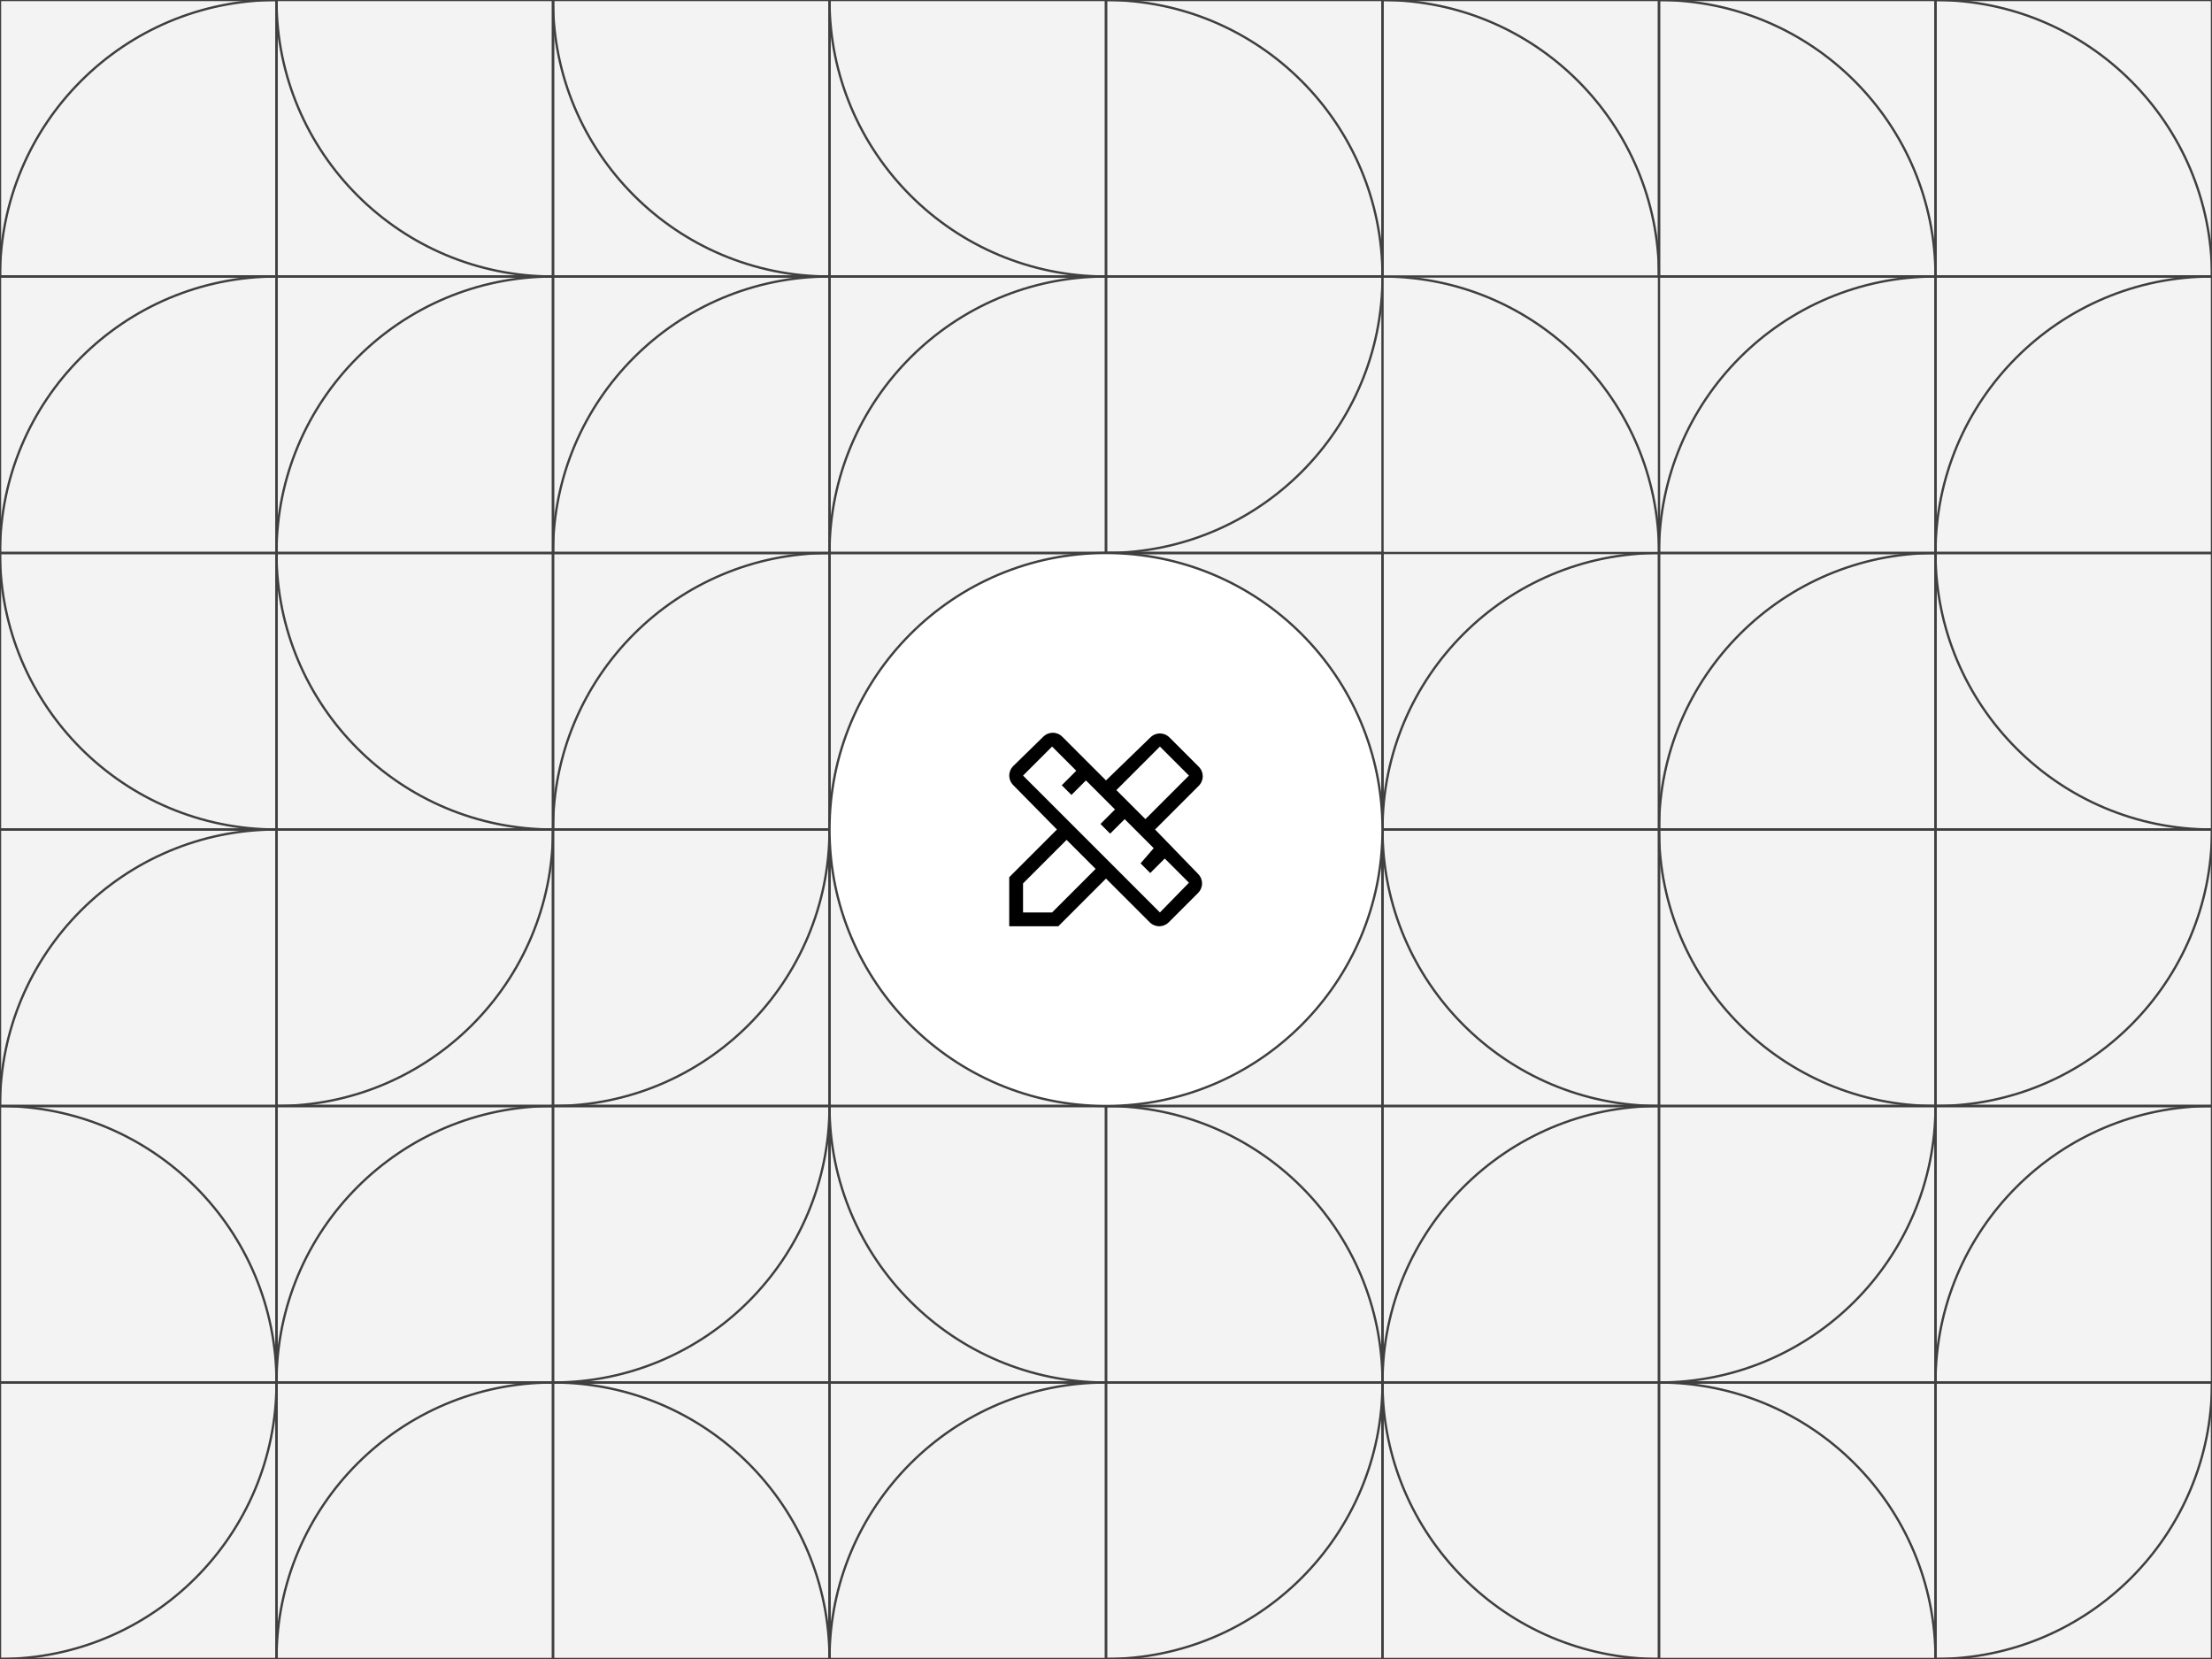 <svg xmlns="http://www.w3.org/2000/svg" xmlns:xlink="http://www.w3.org/1999/xlink" width="960" height="720" viewBox="0 0 960 720">
    <defs>
        <path id="2tvpcnmc8a" d="M0 0h120v120H0z"/>
        <path id="ji4opi6jyc" d="M0 0h120v120H0z"/>
        <path id="ju00wm84pe" d="M0 0h120v120H0z"/>
        <path id="dnpjwlz6qg" d="M0 0h120v120H0z"/>
        <path id="yij94x4hzi" d="M0 0h120v120H0z"/>
        <path id="052g4bj3zk" d="M0 0h120v120H0z"/>
        <path id="mk1zueib0m" d="M0 0h120v120H0z"/>
        <path id="qh8c3lpjmo" d="M0 0h120v120H0z"/>
        <path id="th5hdg2kcq" d="M0 0h120v120H0z"/>
        <path id="lqtc2gbcns" d="M0 0h120v120H0z"/>
        <path id="ojz69ash2u" d="M0 0h120v120H0z"/>
        <path id="8ei0e9rqqw" d="M0 0h120v120H0z"/>
        <path id="cpqoobry8x" d="M0 0h120v120H0z"/>
        <path id="nexklpuonz" d="M0 0h120v120H0z"/>
        <path id="h6003abnjB" d="M0 0h120v120H0z"/>
        <path id="zrgoq5qt4D" d="M0 0h120v120H0z"/>
        <path id="vuwm5z6ktF" d="M0 0h120v120H0z"/>
        <path id="1dv9l4rrjG" d="M0 0h120v120H0z"/>
        <path id="lbg93pmeyH" d="M0 0h120v120H0z"/>
        <path id="6pptnwqifI" d="M0 0h120v120H0z"/>
        <path id="b3l7wbjdtK" d="M0 0h120v120H0z"/>
        <path id="ocqztyhecM" d="M0 0h120v120H0z"/>
        <path id="hdv1n3wg3O" d="M0 0h120v120H0z"/>
        <path id="3k1flhcxvQ" d="M0 0h120v120H0z"/>
        <path id="fac8jgqi1S" d="M0 0h120v120H0z"/>
        <path id="v9skiomqrU" d="M0 0h120v120H0z"/>
        <path id="4f2c824raW" d="M0 0h120v120H0z"/>
        <path id="hlo8rllmfY" d="M0 0h120v120H0z"/>
        <path id="ha12v3f5baa" d="M0 0h120v120H0z"/>
        <path id="3yrn583iwac" d="M0 0h120v120H0z"/>
        <path id="6g4mogsfiae" d="M0 0h120v120H0z"/>
        <path id="7a2g74xx6ag" d="M0 0h120v120H0z"/>
        <path id="v6p1oucs5ai" d="M0 0h120v120H0z"/>
        <path id="hpyluaos7ak" d="M0 0h120v120H0z"/>
        <path id="s68yinn5lam" d="M0 0h120v120H0z"/>
        <path id="ogbl3ufrxao" d="M0 0h120v120H0z"/>
        <path id="rpxia5w8raq" d="M0 0h120v120H0z"/>
        <path id="pfjjtsjaias" d="M0 0h120v120H0z"/>
        <path id="h76ysi4a7au" d="M0 0h120v120H0z"/>
        <path id="41762m948aw" d="M0 0h120v120H0z"/>
        <path id="bdc0cbd1tay" d="M0 0h120v120H0z"/>
        <path id="5kc39eg2saA" d="M0 0h120v120H0z"/>
        <path id="aar2mjr56aC" d="M0 0h120v120H0z"/>
        <path id="jd1bk6siwaE" d="M0 0h120v120H0z"/>
        <path id="h570x92u5aG" d="M0 0h120v120H0z"/>
        <path id="77vf4pbwzaI" d="M0 0h120v120H0z"/>
        <path id="m9rqpiw5vaK" d="M0 0h120v120H0z"/>
        <path id="ol8rwybr1aM" d="M0 0h120v120H0z"/>
    </defs>
    <g fill="none" fill-rule="evenodd">
        <path fill="#F3F3F3" d="M0 0h960v720H0z"/>
        <g transform="translate(120 480)">
            <mask id="g234uyhi4b" fill="#fff">
                <use xlink:href="#2tvpcnmc8a"/>
            </mask>
            <use stroke="#3F3F3F" xlink:href="#2tvpcnmc8a"/>
            <circle stroke="#3F3F3F" mask="url(#g234uyhi4b)" cx="120" cy="120" r="120"/>
        </g>
        <g transform="matrix(-1 0 0 1 120 480)">
            <mask id="ahan1jcufd" fill="#fff">
                <use xlink:href="#ji4opi6jyc"/>
            </mask>
            <use stroke="#3F3F3F" xlink:href="#ji4opi6jyc"/>
            <circle stroke="#3F3F3F" mask="url(#ahan1jcufd)" cx="120" cy="120" r="120"/>
        </g>
        <g transform="translate(0 120)">
            <mask id="4kd6dg6kwf" fill="#fff">
                <use xlink:href="#ju00wm84pe"/>
            </mask>
            <use stroke="#3F3F3F" xlink:href="#ju00wm84pe"/>
            <circle stroke="#3F3F3F" mask="url(#4kd6dg6kwf)" cx="120" cy="120" r="120"/>
        </g>
        <g transform="rotate(180 180 300)">
            <mask id="w6119418yh" fill="#fff">
                <use xlink:href="#dnpjwlz6qg"/>
            </mask>
            <use stroke="#3F3F3F" xlink:href="#dnpjwlz6qg"/>
            <circle stroke="#3F3F3F" mask="url(#w6119418yh)" cx="120" cy="120" r="120"/>
        </g>
        <g transform="matrix(1 0 0 -1 0 360)">
            <mask id="hberjfmi6j" fill="#fff">
                <use xlink:href="#yij94x4hzi"/>
            </mask>
            <use stroke="#3F3F3F" xlink:href="#yij94x4hzi"/>
            <circle stroke="#3F3F3F" mask="url(#hberjfmi6j)" cx="120" cy="120" r="120"/>
        </g>
        <g transform="rotate(180 120 240)">
            <mask id="kjwuqdcgkl" fill="#fff">
                <use xlink:href="#052g4bj3zk"/>
            </mask>
            <use stroke="#3F3F3F" xlink:href="#052g4bj3zk"/>
            <circle stroke="#3F3F3F" mask="url(#kjwuqdcgkl)" cx="120" cy="120" r="120"/>
        </g>
        <g transform="translate(0 360)">
            <mask id="os5xek1t1n" fill="#fff">
                <use xlink:href="#mk1zueib0m"/>
            </mask>
            <use stroke="#3F3F3F" xlink:href="#mk1zueib0m"/>
            <circle stroke="#3F3F3F" mask="url(#os5xek1t1n)" cx="120" cy="120" r="120"/>
        </g>
        <g transform="translate(120 120)">
            <mask id="56le6jrx9p" fill="#fff">
                <use xlink:href="#qh8c3lpjmo"/>
            </mask>
            <use stroke="#3F3F3F" xlink:href="#qh8c3lpjmo"/>
            <circle stroke="#3F3F3F" mask="url(#56le6jrx9p)" cx="120" cy="120" r="120"/>
        </g>
        <g transform="matrix(1 0 0 -1 120 360)">
            <mask id="axuy9d72pr" fill="#fff">
                <use xlink:href="#th5hdg2kcq"/>
            </mask>
            <use stroke="#3F3F3F" xlink:href="#th5hdg2kcq"/>
            <circle stroke="#3F3F3F" mask="url(#axuy9d72pr)" cx="120" cy="120" r="120"/>
        </g>
        <g transform="translate(360 120)">
            <mask id="nzj6jrd3ut" fill="#fff">
                <use xlink:href="#lqtc2gbcns"/>
            </mask>
            <use stroke="#3F3F3F" xlink:href="#lqtc2gbcns"/>
            <circle stroke="#3F3F3F" mask="url(#nzj6jrd3ut)" cx="120" cy="120" r="120"/>
        </g>
        <g transform="matrix(-1 0 0 1 960 0)">
            <mask id="j8cscfglmv" fill="#fff">
                <use xlink:href="#ojz69ash2u"/>
            </mask>
            <use stroke="#3F3F3F" xlink:href="#ojz69ash2u"/>
            <circle stroke="#3F3F3F" mask="url(#j8cscfglmv)" cx="120" cy="120" r="120"/>
        </g>
        <use stroke="#3F3F3F" xlink:href="#8ei0e9rqqw" transform="matrix(-1 0 0 1 480 240)"/>
        <g transform="rotate(180 180 240)">
            <mask id="ohg5lmuqny" fill="#fff">
                <use xlink:href="#cpqoobry8x"/>
            </mask>
            <use stroke="#3F3F3F" xlink:href="#cpqoobry8x"/>
            <circle stroke="#3F3F3F" mask="url(#ohg5lmuqny)" cx="120" cy="120" r="120"/>
        </g>
        <g transform="translate(840 480)">
            <mask id="f4f62nc5bA" fill="#fff">
                <use xlink:href="#nexklpuonz"/>
            </mask>
            <use stroke="#3F3F3F" xlink:href="#nexklpuonz"/>
            <circle stroke="#3F3F3F" mask="url(#f4f62nc5bA)" cx="120" cy="120" r="120"/>
        </g>
        <g transform="matrix(-1 0 0 1 840 600)">
            <mask id="i8qwp5wthC" fill="#fff">
                <use xlink:href="#h6003abnjB"/>
            </mask>
            <use stroke="#3F3F3F" xlink:href="#h6003abnjB"/>
            <circle stroke="#3F3F3F" mask="url(#i8qwp5wthC)" cx="120" cy="120" r="120"/>
        </g>
        <g transform="matrix(1 0 0 -1 600 720)">
            <mask id="m5xfbxubqE" fill="#fff">
                <use xlink:href="#zrgoq5qt4D"/>
            </mask>
            <use stroke="#3F3F3F" fill-rule="nonzero" xlink:href="#zrgoq5qt4D"/>
            <circle stroke="#3F3F3F" mask="url(#m5xfbxubqE)" cx="120" cy="120" r="120"/>
        </g>
        <use stroke="#3F3F3F" xlink:href="#vuwm5z6ktF" transform="translate(480 240)"/>
        <use stroke="#3F3F3F" xlink:href="#1dv9l4rrjG" transform="matrix(1 0 0 -1 480 480)"/>
        <use stroke="#3F3F3F" xlink:href="#lbg93pmeyH" transform="matrix(-1 0 0 1 480 360)"/>
        <g transform="matrix(1 0 0 -1 360 600)">
            <mask id="esrz4zvpaJ" fill="#fff">
                <use xlink:href="#6pptnwqifI"/>
            </mask>
            <use stroke="#3F3F3F" xlink:href="#6pptnwqifI"/>
            <circle stroke="#3F3F3F" mask="url(#esrz4zvpaJ)" cx="120" cy="120" r="120"/>
        </g>
        <g transform="translate(120 600)">
            <mask id="o9qmvnfeuL" fill="#fff">
                <use xlink:href="#b3l7wbjdtK"/>
            </mask>
            <use stroke="#3F3F3F" xlink:href="#b3l7wbjdtK"/>
            <circle stroke="#3F3F3F" mask="url(#o9qmvnfeuL)" cx="120" cy="120" r="120"/>
        </g>
        <g transform="translate(600 240)">
            <mask id="ud2wjymr3N" fill="#fff">
                <use xlink:href="#ocqztyhecM"/>
            </mask>
            <use stroke="#3F3F3F" xlink:href="#ocqztyhecM"/>
            <circle stroke="#3F3F3F" mask="url(#ud2wjymr3N)" cx="120" cy="120" r="120"/>
        </g>
        <g transform="matrix(1 0 0 -1 600 480)">
            <mask id="avh5lwb2iP" fill="#fff">
                <use xlink:href="#hdv1n3wg3O"/>
            </mask>
            <use stroke="#3F3F3F" xlink:href="#hdv1n3wg3O"/>
            <circle stroke="#3F3F3F" mask="url(#avh5lwb2iP)" cx="120" cy="120" r="120"/>
        </g>
        <g transform="matrix(-1 0 0 1 720 120)">
            <mask id="0dozhg5huR" fill="#fff">
                <use xlink:href="#3k1flhcxvQ"/>
            </mask>
            <circle stroke="#3F3F3F" mask="url(#0dozhg5huR)" cx="120" cy="120" r="120"/>
        </g>
        <g transform="rotate(180 60 360)">
            <mask id="4jady08jiT" fill="#fff">
                <use xlink:href="#fac8jgqi1S"/>
            </mask>
            <use stroke="#3F3F3F" xlink:href="#fac8jgqi1S"/>
            <circle stroke="#3F3F3F" mask="url(#4jady08jiT)" cx="120" cy="120" r="120"/>
        </g>
        <g transform="translate(720 120)">
            <mask id="bdu1sximbV" fill="#fff">
                <use xlink:href="#v9skiomqrU"/>
            </mask>
            <use stroke="#3F3F3F" xlink:href="#v9skiomqrU"/>
            <circle stroke="#3F3F3F" mask="url(#bdu1sximbV)" cx="120" cy="120" r="120"/>
        </g>
        <g transform="translate(840 120)">
            <mask id="wqeatsdunX" fill="#fff">
                <use xlink:href="#4f2c824raW"/>
            </mask>
            <use stroke="#3F3F3F" xlink:href="#4f2c824raW"/>
            <circle stroke="#3F3F3F" mask="url(#wqeatsdunX)" cx="120" cy="120" r="120"/>
        </g>
        <g transform="matrix(-1 0 0 1 360 600)">
            <mask id="3e8z07po8Z" fill="#fff">
                <use xlink:href="#hlo8rllmfY"/>
            </mask>
            <use stroke="#3F3F3F" xlink:href="#hlo8rllmfY"/>
            <circle stroke="#3F3F3F" mask="url(#3e8z07po8Z)" cx="120" cy="120" r="120"/>
        </g>
        <g transform="translate(360 600)">
            <mask id="6pikagqkdab" fill="#fff">
                <use xlink:href="#ha12v3f5baa"/>
            </mask>
            <use stroke="#3F3F3F" xlink:href="#ha12v3f5baa"/>
            <circle stroke="#3F3F3F" mask="url(#6pikagqkdab)" cx="120" cy="120" r="120"/>
        </g>
        <g transform="translate(600 480)">
            <mask id="x49c4m1t2ad" fill="#fff">
                <use xlink:href="#3yrn583iwac"/>
            </mask>
            <use stroke="#3F3F3F" xlink:href="#3yrn583iwac"/>
            <circle stroke="#3F3F3F" mask="url(#x49c4m1t2ad)" cx="120" cy="120" r="120"/>
        </g>
        <g transform="matrix(1 0 0 -1 840 360)">
            <mask id="qvs6bw1h6af" fill="#fff">
                <use xlink:href="#6g4mogsfiae"/>
            </mask>
            <use stroke="#3F3F3F" xlink:href="#6g4mogsfiae"/>
            <circle stroke="#3F3F3F" mask="url(#qvs6bw1h6af)" cx="120" cy="120" r="120"/>
        </g>
        <g transform="rotate(180 480 240)">
            <mask id="zyipxd3k7ah" fill="#fff">
                <use xlink:href="#7a2g74xx6ag"/>
            </mask>
            <use stroke="#3F3F3F" xlink:href="#7a2g74xx6ag"/>
            <circle stroke="#3F3F3F" mask="url(#zyipxd3k7ah)" cx="120" cy="120" r="120"/>
        </g>
        <g transform="matrix(-1 0 0 1 600 480)">
            <mask id="6r1i2pq3zaj" fill="#fff">
                <use xlink:href="#v6p1oucs5ai"/>
            </mask>
            <use stroke="#3F3F3F" xlink:href="#v6p1oucs5ai"/>
            <circle stroke="#3F3F3F" mask="url(#6r1i2pq3zaj)" cx="120" cy="120" r="120"/>
        </g>
        <g transform="rotate(180 300 360)">
            <mask id="h2jljg6nhal" fill="#fff">
                <use xlink:href="#hpyluaos7ak"/>
            </mask>
            <use stroke="#3F3F3F" xlink:href="#hpyluaos7ak"/>
            <circle stroke="#3F3F3F" mask="url(#h2jljg6nhal)" cx="120" cy="120" r="120"/>
        </g>
        <g transform="rotate(180 420 300)">
            <mask id="yln48v01pan" fill="#fff">
                <use xlink:href="#s68yinn5lam"/>
            </mask>
            <use stroke="#3F3F3F" xlink:href="#s68yinn5lam"/>
            <circle stroke="#3F3F3F" mask="url(#yln48v01pan)" cx="120" cy="120" r="120"/>
        </g>
        <g transform="translate(720 240)">
            <mask id="qqbdmh8fjap" fill="#fff">
                <use xlink:href="#ogbl3ufrxao"/>
            </mask>
            <use stroke="#3F3F3F" xlink:href="#ogbl3ufrxao"/>
            <circle stroke="#3F3F3F" mask="url(#qqbdmh8fjap)" cx="120" cy="120" r="120"/>
        </g>
        <g transform="matrix(1 0 0 -1 720 480)">
            <mask id="p6vzjhbmear" fill="#fff">
                <use xlink:href="#rpxia5w8raq"/>
            </mask>
            <use stroke="#3F3F3F" xlink:href="#rpxia5w8raq"/>
            <circle stroke="#3F3F3F" mask="url(#p6vzjhbmear)" cx="120" cy="120" r="120"/>
        </g>
        <g transform="rotate(180 480 360)">
            <mask id="orsvbdbhmat" fill="#fff">
                <use xlink:href="#pfjjtsjaias"/>
            </mask>
            <use stroke="#3F3F3F" fill-rule="nonzero" xlink:href="#pfjjtsjaias"/>
            <circle stroke="#3F3F3F" mask="url(#orsvbdbhmat)" cx="120" cy="120" r="120"/>
        </g>
        <g transform="matrix(-1 0 0 1 600 0)">
            <mask id="96t5v2szjav" fill="#fff">
                <use xlink:href="#h76ysi4a7au"/>
            </mask>
            <use stroke="#3F3F3F" xlink:href="#h76ysi4a7au"/>
            <circle stroke="#3F3F3F" mask="url(#96t5v2szjav)" cx="120" cy="120" r="120"/>
        </g>
        <g transform="rotate(180 300 120)">
            <mask id="9tm6ichqxax" fill="#fff">
                <use xlink:href="#41762m948aw"/>
            </mask>
            <use stroke="#3F3F3F" xlink:href="#41762m948aw"/>
            <circle stroke="#3F3F3F" mask="url(#9tm6ichqxax)" cx="120" cy="120" r="120"/>
        </g>
        <g transform="matrix(-1 0 0 1 840 0)">
            <mask id="en6dor8dpaz" fill="#fff">
                <use xlink:href="#bdc0cbd1tay"/>
            </mask>
            <use stroke="#3F3F3F" xlink:href="#bdc0cbd1tay"/>
            <circle stroke="#3F3F3F" mask="url(#en6dor8dpaz)" cx="120" cy="120" r="120"/>
        </g>
        <g transform="matrix(-1 0 0 1 720 0)">
            <mask id="4bfg23mqbaB" fill="#fff">
                <use xlink:href="#5kc39eg2saA"/>
            </mask>
            <use stroke="#3F3F3F" xlink:href="#5kc39eg2saA"/>
            <circle stroke="#3F3F3F" mask="url(#4bfg23mqbaB)" cx="120" cy="120" r="120"/>
        </g>
        <g transform="translate(240 120)">
            <mask id="ns64abqxhaD" fill="#fff">
                <use xlink:href="#aar2mjr56aC"/>
            </mask>
            <use stroke="#3F3F3F" xlink:href="#aar2mjr56aC"/>
            <circle stroke="#3F3F3F" mask="url(#ns64abqxhaD)" cx="120" cy="120" r="120"/>
        </g>
        <g transform="translate(240 240)">
            <mask id="757ysvjtwaF" fill="#fff">
                <use xlink:href="#jd1bk6siwaE"/>
            </mask>
            <use stroke="#3F3F3F" xlink:href="#jd1bk6siwaE"/>
            <circle stroke="#3F3F3F" mask="url(#757ysvjtwaF)" cx="120" cy="120" r="120"/>
        </g>
        <mask id="41b4gy29qaH" fill="#fff">
            <use xlink:href="#h570x92u5aG"/>
        </mask>
        <use stroke="#3F3F3F" xlink:href="#h570x92u5aG"/>
        <circle stroke="#3F3F3F" mask="url(#41b4gy29qaH)" cx="120" cy="120" r="120"/>
        <g transform="matrix(1 0 0 -1 120 120)">
            <mask id="476y8q8v1aJ" fill="#fff">
                <use xlink:href="#77vf4pbwzaI"/>
            </mask>
            <use stroke="#3F3F3F" xlink:href="#77vf4pbwzaI"/>
            <circle stroke="#3F3F3F" mask="url(#476y8q8v1aJ)" cx="120" cy="120" r="120"/>
        </g>
        <g transform="matrix(1 0 0 -1 240 120)">
            <mask id="kz926uynoaL" fill="#fff">
                <use xlink:href="#m9rqpiw5vaK"/>
            </mask>
            <use stroke="#3F3F3F" xlink:href="#m9rqpiw5vaK"/>
            <circle stroke="#3F3F3F" mask="url(#kz926uynoaL)" cx="120" cy="120" r="120"/>
        </g>
        <g transform="matrix(1 0 0 -1 360 120)">
            <mask id="xwcszjd54aN" fill="#fff">
                <use xlink:href="#ol8rwybr1aM"/>
            </mask>
            <use stroke="#3F3F3F" xlink:href="#ol8rwybr1aM"/>
            <circle stroke="#3F3F3F" mask="url(#xwcszjd54aN)" cx="120" cy="120" r="120"/>
        </g>
        <g transform="translate(360 240)">
            <circle stroke="#3F3F3F" fill="#FFF" fill-rule="nonzero" cx="120" cy="120" r="120"/>
            <path d="m141.3 120 18.9-18.9c2.4-2.4 2.4-6 0-8.4l-12.6-12.6c-2.4-2.4-6-2.4-8.4 0L120 98.7l-18.9-18.9c-2.4-2.4-6-2.4-8.4 0L79.8 92.4c-2.4 2.4-2.4 6 0 8.4L98.7 120 78 140.7V162h21.3l20.7-20.7 18.9 18.9c2.4 2.4 6 2.4 8.4 0l12.6-12.6c2.4-2.4 2.4-6 0-8.4L141.3 120zm2.1-36L156 96.6l-18.9 18.9-12.6-12.6L143.4 84zm-46.8 72H84v-12.6l18.9-18.9 12.6 12.6L96.6 156zm46.8 0L84 96.6 96.6 84l10.5 10.5-6.3 6.3 4.2 4.2 6.3-6.3 12.6 12.6-6.3 6.3 4.2 4.2 6.3-6.3 12.6 12.6-5.7 6.6 4.2 4.2 6.3-6.3 10.5 10.5-12.6 12.9z" fill="#000" fill-rule="nonzero"/>
            <path d="M72 72h96v96H72z"/>
        </g>
    </g>
</svg>